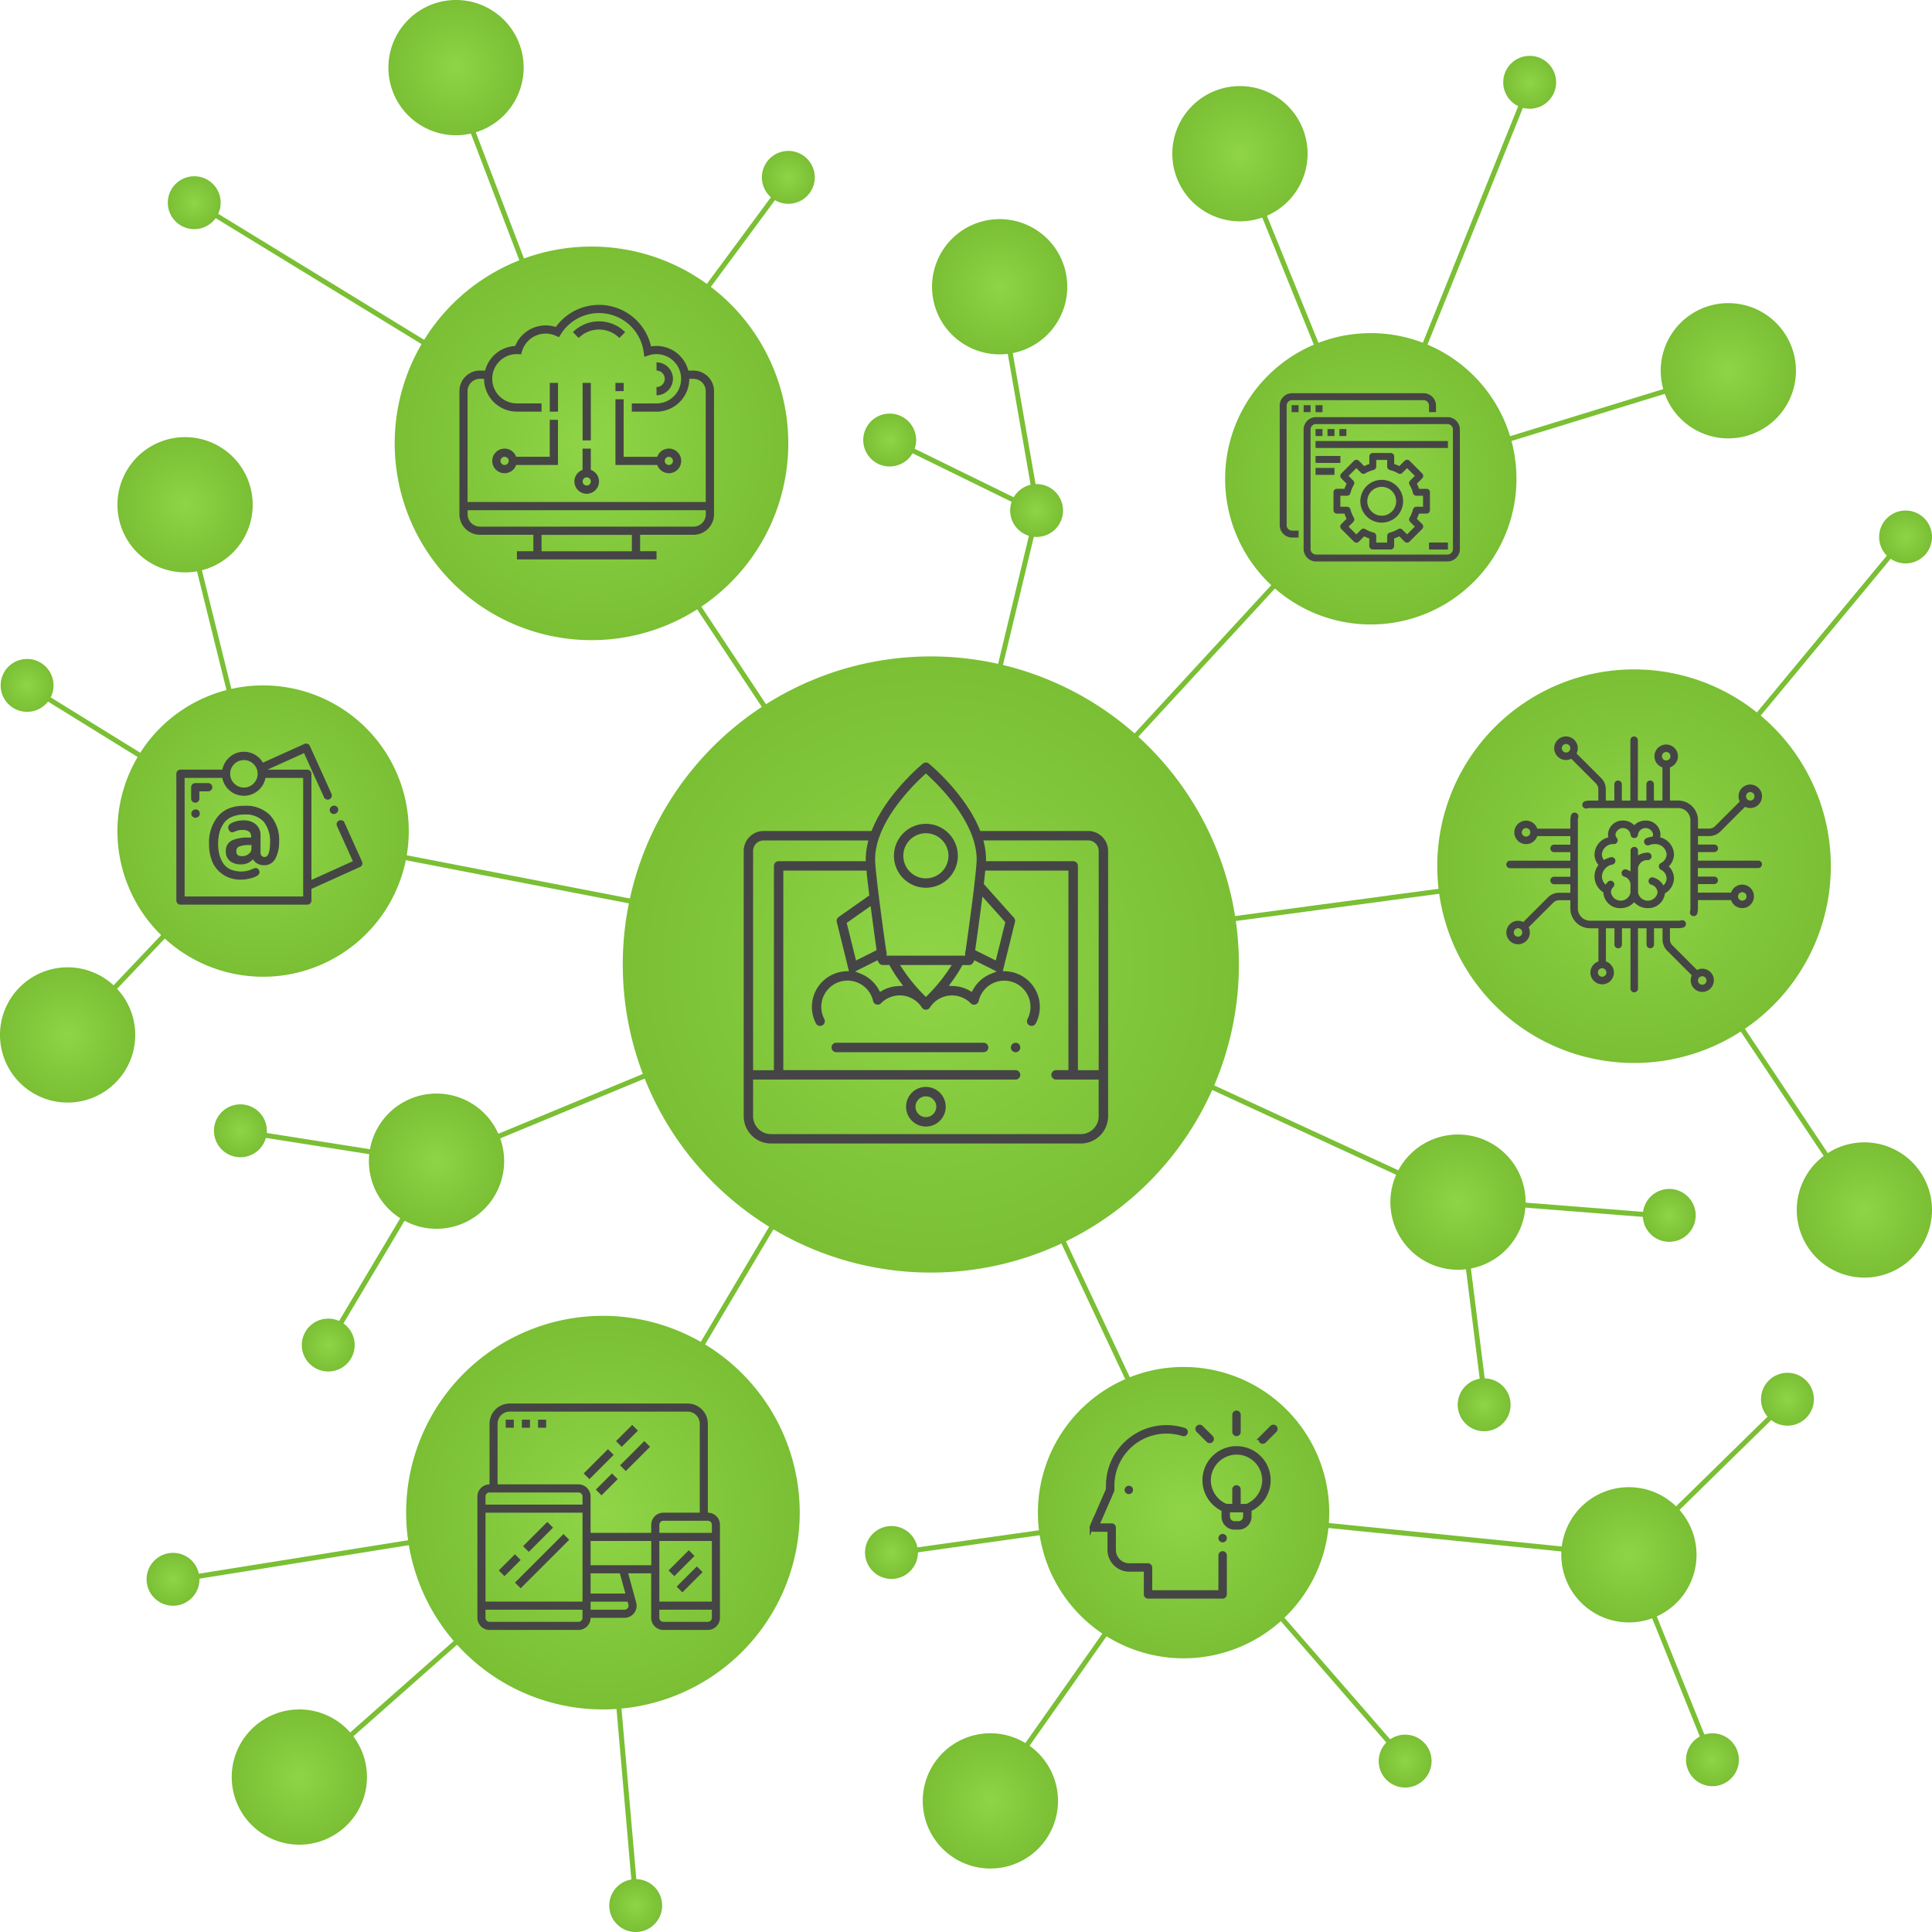 <svg xmlns="http://www.w3.org/2000/svg" xmlns:xlink="http://www.w3.org/1999/xlink" id="_01" data-name="1" viewBox="0 0 500 500">
    <defs>
        <style>
            .cls-1{fill:none;stroke:#7abf34;stroke-width:1.294px}.cls-2{fill:url(#radial-gradient)}.cls-3{fill:url(#radial-gradient-2)}.cls-4{fill:url(#radial-gradient-3)}.cls-5{fill:url(#radial-gradient-4)}.cls-6{fill:url(#radial-gradient-5)}.cls-7{fill:url(#radial-gradient-6)}.cls-8{fill:url(#radial-gradient-7)}.cls-9{fill:url(#radial-gradient-8)}.cls-10{fill:url(#radial-gradient-9)}.cls-11{fill:url(#radial-gradient-10)}.cls-12{fill:url(#radial-gradient-11)}.cls-13{fill:url(#radial-gradient-12)}.cls-14{fill:url(#radial-gradient-13)}.cls-15{fill:url(#radial-gradient-14)}.cls-16{fill:url(#radial-gradient-15)}.cls-17{fill:url(#radial-gradient-16)}.cls-18{fill:url(#radial-gradient-17)}.cls-19{fill:url(#radial-gradient-18)}.cls-20{fill:url(#radial-gradient-19)}.cls-21{fill:url(#radial-gradient-20)}.cls-22{fill:url(#radial-gradient-21)}.cls-23{fill:url(#radial-gradient-22)}.cls-24{fill:url(#radial-gradient-23)}.cls-25{fill:url(#radial-gradient-24)}.cls-26{fill:url(#radial-gradient-25)}.cls-27{fill:url(#radial-gradient-26)}.cls-28{fill:url(#radial-gradient-27)}.cls-29{fill:url(#radial-gradient-28)}.cls-30{fill:url(#radial-gradient-29)}.cls-31{fill:url(#radial-gradient-30)}.cls-32{fill:url(#radial-gradient-31)}.cls-33{fill:url(#radial-gradient-32)}.cls-34{fill:url(#radial-gradient-33)}.cls-35{fill:url(#radial-gradient-34)}.cls-36{fill:url(#radial-gradient-35)}.cls-37{fill:url(#radial-gradient-36)}.cls-38,.cls-39,.cls-40,.cls-41{fill:#454545}.cls-38,.cls-39,.cls-40{stroke:#454547;stroke-miterlimit:10}.cls-38{stroke-width:.25px}.cls-39{stroke-width:.5px}
        </style>
        <radialGradient id="radial-gradient" cx="156.034" cy="391.474" r="50.932" gradientUnits="userSpaceOnUse">
            <stop offset="0" stop-color="#8fd547"/>
            <stop offset="1" stop-color="#7abf34"/>
        </radialGradient>
        <radialGradient id="radial-gradient-2" cx="68.096" cy="215.082" r="37.699" xlink:href="#radial-gradient"/>
        <radialGradient id="radial-gradient-3" cx="306.315" cy="391.474" r="37.699" xlink:href="#radial-gradient"/>
        <radialGradient id="radial-gradient-4" cx="84.954" cy="348.105" r="6.842" xlink:href="#radial-gradient"/>
        <radialGradient id="radial-gradient-5" cx="7.005" cy="177.383" r="6.842" xlink:href="#radial-gradient"/>
        <radialGradient id="radial-gradient-6" cx="44.777" cy="408.724" r="6.841" xlink:href="#radial-gradient"/>
        <radialGradient id="radial-gradient-7" cx="62.217" cy="292.647" r="6.842" xlink:href="#radial-gradient"/>
        <radialGradient id="radial-gradient-8" cx="17.499" cy="267.836" r="17.499" xlink:href="#radial-gradient"/>
        <radialGradient id="radial-gradient-9" cx="112.971" cy="300.514" r="17.499" xlink:href="#radial-gradient"/>
        <radialGradient id="radial-gradient-10" cx="153.077" cy="114.744" r="50.932" xlink:href="#radial-gradient"/>
        <radialGradient id="radial-gradient-11" cx="77.473" cy="459.897" r="17.499" xlink:href="#radial-gradient"/>
        <radialGradient id="radial-gradient-12" cx="47.896" cy="130.631" r="17.499" xlink:href="#radial-gradient"/>
        <radialGradient id="radial-gradient-13" cx="50.27" cy="52.456" r="6.842" xlink:href="#radial-gradient"/>
        <radialGradient id="radial-gradient-14" cx="118.024" cy="17.499" r="17.499" xlink:href="#radial-gradient"/>
        <radialGradient id="radial-gradient-15" cx="204.022" cy="45.897" r="6.842" xlink:href="#radial-gradient"/>
        <radialGradient id="radial-gradient-16" cx="258.715" cy="74.212" r="17.499" xlink:href="#radial-gradient"/>
        <radialGradient id="radial-gradient-17" cx="230.251" cy="113.884" r="6.842" xlink:href="#radial-gradient"/>
        <radialGradient id="radial-gradient-18" cx="268.267" cy="132.124" r="6.842" xlink:href="#radial-gradient"/>
        <radialGradient id="radial-gradient-19" cx="320.898" cy="39.779" r="17.499" xlink:href="#radial-gradient"/>
        <radialGradient id="radial-gradient-20" cx="395.879" cy="21.296" r="6.842" xlink:href="#radial-gradient"/>
        <radialGradient id="radial-gradient-21" cx="447.29" cy="95.945" r="17.499" xlink:href="#radial-gradient"/>
        <radialGradient id="radial-gradient-22" cx="493.159" cy="138.966" r="6.842" xlink:href="#radial-gradient"/>
        <radialGradient id="radial-gradient-23" cx="354.764" cy="123.907" r="37.699" xlink:href="#radial-gradient"/>
        <radialGradient id="radial-gradient-24" cx="240.901" cy="249.609" r="79.728" xlink:href="#radial-gradient"/>
        <radialGradient id="radial-gradient-25" cx="422.883" cy="224.171" r="50.932" xlink:href="#radial-gradient"/>
        <radialGradient id="radial-gradient-26" cx="377.334" cy="311.111" r="17.499" xlink:href="#radial-gradient"/>
        <radialGradient id="radial-gradient-27" cx="256.31" cy="466.072" r="17.499" xlink:href="#radial-gradient"/>
        <radialGradient id="radial-gradient-28" cx="230.704" cy="401.783" r="6.842" xlink:href="#radial-gradient"/>
        <radialGradient id="radial-gradient-29" cx="164.516" cy="493.159" r="6.841" xlink:href="#radial-gradient"/>
        <radialGradient id="radial-gradient-30" cx="363.648" cy="455.77" r="6.841" xlink:href="#radial-gradient"/>
        <radialGradient id="radial-gradient-31" cx="443.178" cy="455.422" r="6.842" xlink:href="#radial-gradient"/>
        <radialGradient id="radial-gradient-32" cx="462.587" cy="362.118" r="6.842" xlink:href="#radial-gradient"/>
        <radialGradient id="radial-gradient-33" cx="421.558" cy="402.379" r="17.499" xlink:href="#radial-gradient"/>
        <radialGradient id="radial-gradient-34" cx="384.094" cy="363.56" r="6.842" xlink:href="#radial-gradient"/>
        <radialGradient id="radial-gradient-35" cx="431.999" cy="314.542" r="6.842" xlink:href="#radial-gradient"/>
        <radialGradient id="radial-gradient-36" cx="482.501" cy="313.144" r="17.499" xlink:href="#radial-gradient"/>
    </defs>
    <g id="line_1_">
        <path id="Line_162" d="M88.3 133.26L0 0" class="cls-1" data-name="Line 162" transform="translate(152.84 114.9)"/>
        <path id="Line_163" d="M51.4 0L0 69.49" class="cls-1" data-name="Line 163" transform="translate(152.85 45.73)"/>
        <path id="Line_164" d="M0 0l32.91 86.18" class="cls-1" data-name="Line 164" transform="translate(120.43 28.97)"/>
        <path id="Line_165" d="M0 0l103.1 63.08" class="cls-1" data-name="Line 165" transform="translate(50.12 52.21)"/>
        <path id="Line_166" d="M172.91 33.48L0 0" class="cls-1" data-name="Line 166" transform="translate(68.04 214.8)"/>
        <path id="Line_167" d="M0 0l57.35 35.46" class="cls-1" data-name="Line 167" transform="translate(10.89 179.86)"/>
        <path id="Line_168" d="M0 53.22L50.45 0" class="cls-1" data-name="Line 168" transform="translate(17.85 214.89)"/>
        <path id="Line_169" d="M0 0l20.75 83.51" class="cls-1" data-name="Line 169" transform="translate(47.62 131.64)"/>
        <path id="Line_170" d="M85.35 0L0 143.76" class="cls-1" data-name="Line 170" transform="translate(155.79 247.86)"/>
        <path id="Line_171" d="M0 68.85L77.92 0" class="cls-1" data-name="Line 171" transform="translate(78.3 391.26)"/>
        <path id="Line_172" d="M8.6 98.79L0 0" class="cls-1" data-name="Line 172" transform="translate(155.79 391.62)"/>
        <path id="Line_173" d="M0 17.81L111.34 0" class="cls-1" data-name="Line 173" transform="translate(44.74 391.19)"/>
        <path id="Line_174" d="M128.15 0L0 53.04" class="cls-1" data-name="Line 174" transform="translate(112.86 247.74)"/>
        <path id="Line_175" d="M0 0l50.83 8.01" class="cls-1" data-name="Line 175" transform="translate(62.18 292.79)"/>
        <path id="Line_176" d="M0 47.88L28.5 0" class="cls-1" data-name="Line 176" transform="translate(84.71 300.37)"/>
        <path id="Line_177" d="M0 0l137.44 63.37" class="cls-1" data-name="Line 177" transform="translate(240.78 247.74)"/>
        <path id="Line_178" d="M6.56 52.21L0 0" class="cls-1" data-name="Line 178" transform="translate(377.82 310.82)"/>
        <path id="Line_179" d="M53.92 4.25L0 0" class="cls-1" data-name="Line 179" transform="translate(378.09 310.57)"/>
        <path id="Line_180" d="M0 0l67.58 143.71" class="cls-1" data-name="Line 180" transform="translate(240.64 247.88)"/>
        <path id="Line_181" d="M0 74.12L52.12 0" class="cls-1" data-name="Line 181" transform="translate(256.08 391.31)"/>
        <path id="Line_182" d="M57.01 65.57L0 0" class="cls-1" data-name="Line 182" transform="translate(307.75 391.29)"/>
        <path id="Line_183" d="M0 10.87L77.33 0" class="cls-1" data-name="Line 183" transform="translate(230.67 391.19)"/>
        <path id="Line_184" d="M113.96 11.47L0 0" class="cls-1" data-name="Line 184" transform="translate(307.94 391.19)"/>
        <path id="Line_185" d="M0 0l21.83 54.15" class="cls-1" data-name="Line 185" transform="translate(421.61 402.28)"/>
        <path id="Line_186" d="M0 40.66L41.49 0" class="cls-1" data-name="Line 186" transform="translate(421.68 361.92)"/>
        <path id="Line_187" d="M0 24.39L182.06 0" class="cls-1" data-name="Line 187" transform="translate(240.86 223.89)"/>
        <path id="Line_188" d="M60.09 90.13L0 0" class="cls-1" data-name="Line 188" transform="translate(422.65 224.02)"/>
        <path id="Line_189" d="M69.84 0L0 84.26" class="cls-1" data-name="Line 189" transform="translate(422.65 139.76)"/>
        <path id="Line_190" d="M0 123.98L114.28 0" class="cls-1" data-name="Line 190" transform="translate(240.69 124.21)"/>
        <path id="Line_191" d="M0 0l34.4 84.82" class="cls-1" data-name="Line 191" transform="translate(320.63 39.68)"/>
        <path id="Line_192" d="M94.3 0L0 29" class="cls-1" data-name="Line 192" transform="translate(354.68 95.67)"/>
        <path id="Line_193" d="M41.64 0L0 103.31" class="cls-1" data-name="Line 193" transform="translate(354.5 21.19)"/>
        <path id="Line_194" d="M0 116L27.91 0" class="cls-1" data-name="Line 194" transform="translate(240.63 132.06)"/>
        <path id="Line_195" d="M0 0l10.11 58" class="cls-1" data-name="Line 195" transform="translate(258.44 74.17)"/>
        <path id="Line_196" d="M0 0l38.26 18.75" class="cls-1" data-name="Line 196" transform="translate(230.13 113.63)"/>
    </g>
    <g id="round_1_">
        <path id="Path_6328" d="M206.97 391.47a50.93 50.93 0 1 1-50.93-50.93 50.927 50.927 0 0 1 50.93 50.93" class="cls-2" data-name="Path 6328"/>
        <path id="Path_6329" d="M105.79 215.08a37.7 37.7 0 1 1-37.7-37.7 37.7 37.7 0 0 1 37.7 37.7" class="cls-3" data-name="Path 6329"/>
        <path id="Path_6330" d="M344.01 391.47a37.7 37.7 0 1 1-37.7-37.7 37.7 37.7 0 0 1 37.7 37.7" class="cls-4" data-name="Path 6330"/>
        <path id="Path_6331" d="M91.79 348.1a6.84 6.84 0 1 1-6.84-6.84 6.837 6.837 0 0 1 6.84 6.84" class="cls-5" data-name="Path 6331"/>
        <path id="Path_6332" d="M13.85 177.38a6.84 6.84 0 1 1-6.84-6.84 6.837 6.837 0 0 1 6.84 6.84" class="cls-6" data-name="Path 6332"/>
        <path id="Path_6333" d="M51.62 408.72a6.84 6.84 0 1 1-6.84-6.84 6.837 6.837 0 0 1 6.84 6.84" class="cls-7" data-name="Path 6333"/>
        <path id="Path_6334" d="M69.06 292.65a6.84 6.84 0 1 1-6.84-6.84 6.837 6.837 0 0 1 6.84 6.84" class="cls-8" data-name="Path 6334"/>
        <path id="Path_6335" d="M35 267.84a17.5 17.5 0 1 1-17.5-17.5 17.5 17.5 0 0 1 17.5 17.5" class="cls-9" data-name="Path 6335"/>
        <path id="Path_6336" d="M130.47 300.51a17.5 17.5 0 1 1-17.5-17.5 17.5 17.5 0 0 1 17.5 17.5" class="cls-10" data-name="Path 6336"/>
        <path id="Path_6337" d="M204.01 114.74a50.93 50.93 0 1 1-50.93-50.93 50.927 50.927 0 0 1 50.93 50.93" class="cls-11" data-name="Path 6337"/>
        <path id="Path_6338" d="M94.97 459.9a17.5 17.5 0 1 1-17.5-17.5 17.5 17.5 0 0 1 17.5 17.5" class="cls-12" data-name="Path 6338"/>
        <path id="Path_6339" d="M65.4 130.63a17.5 17.5 0 1 1-17.5-17.5 17.5 17.5 0 0 1 17.5 17.5" class="cls-13" data-name="Path 6339"/>
        <path id="Path_6340" d="M57.11 52.46a6.84 6.84 0 1 1-6.84-6.84 6.837 6.837 0 0 1 6.84 6.84" class="cls-14" data-name="Path 6340"/>
        <path id="Path_6341" d="M135.52 17.5A17.5 17.5 0 1 1 118.02 0a17.5 17.5 0 0 1 17.5 17.5" class="cls-15" data-name="Path 6341"/>
        <path id="Path_6342" d="M210.86 45.9a6.84 6.84 0 1 1-6.84-6.84 6.837 6.837 0 0 1 6.84 6.84" class="cls-16" data-name="Path 6342"/>
        <path id="Path_6343" d="M276.21 74.21a17.5 17.5 0 1 1-17.5-17.5 17.5 17.5 0 0 1 17.5 17.5" class="cls-17" data-name="Path 6343"/>
        <path id="Path_6344" d="M237.09 113.88a6.84 6.84 0 1 1-6.84-6.84 6.837 6.837 0 0 1 6.84 6.84" class="cls-18" data-name="Path 6344"/>
        <path id="Path_6345" d="M275.11 132.12a6.84 6.84 0 1 1-6.84-6.84 6.837 6.837 0 0 1 6.84 6.84" class="cls-19" data-name="Path 6345"/>
        <path id="Path_6346" d="M338.4 39.78a17.5 17.5 0 1 1-17.5-17.5 17.5 17.5 0 0 1 17.5 17.5" class="cls-20" data-name="Path 6346"/>
        <path id="Path_6347" d="M402.72 21.3a6.84 6.84 0 1 1-6.84-6.84 6.837 6.837 0 0 1 6.84 6.84" class="cls-21" data-name="Path 6347"/>
        <path id="Path_6348" d="M464.79 95.95a17.5 17.5 0 1 1-17.5-17.5 17.5 17.5 0 0 1 17.5 17.5" class="cls-22" data-name="Path 6348"/>
        <path id="Path_6349" d="M500 138.97a6.84 6.84 0 1 1-6.84-6.84 6.837 6.837 0 0 1 6.84 6.84" class="cls-23" data-name="Path 6349"/>
        <path id="Path_6350" d="M392.46 123.91a37.7 37.7 0 1 1-37.7-37.7 37.7 37.7 0 0 1 37.7 37.7" class="cls-24" data-name="Path 6350"/>
        <path id="Path_6351" d="M320.63 249.61a79.73 79.73 0 1 1-79.73-79.73 79.735 79.735 0 0 1 79.73 79.73" class="cls-25" data-name="Path 6351"/>
        <path id="Path_6352" d="M473.82 224.17a50.93 50.93 0 1 1-50.93-50.93 50.927 50.927 0 0 1 50.93 50.93" class="cls-26" data-name="Path 6352"/>
        <path id="Path_6353" d="M394.83 311.11a17.5 17.5 0 1 1-17.5-17.5 17.5 17.5 0 0 1 17.5 17.5" class="cls-27" data-name="Path 6353"/>
        <path id="Path_6354" d="M273.81 466.07a17.5 17.5 0 1 1-17.5-17.5 17.5 17.5 0 0 1 17.5 17.5" class="cls-28" data-name="Path 6354"/>
        <path id="Path_6355" d="M237.55 401.78a6.84 6.84 0 1 1-6.84-6.84 6.837 6.837 0 0 1 6.84 6.84" class="cls-29" data-name="Path 6355"/>
        <path id="Path_6356" d="M171.36 493.16a6.84 6.84 0 1 1-6.84-6.84 6.837 6.837 0 0 1 6.84 6.84" class="cls-30" data-name="Path 6356"/>
        <path id="Path_6357" d="M370.49 455.77a6.84 6.84 0 1 1-6.84-6.84 6.837 6.837 0 0 1 6.84 6.84" class="cls-31" data-name="Path 6357"/>
        <path id="Path_6358" d="M450.02 455.42a6.84 6.84 0 1 1-6.84-6.84 6.837 6.837 0 0 1 6.84 6.84" class="cls-32" data-name="Path 6358"/>
        <path id="Path_6359" d="M469.43 362.12a6.84 6.84 0 1 1-6.84-6.84 6.837 6.837 0 0 1 6.84 6.84" class="cls-33" data-name="Path 6359"/>
        <path id="Path_6360" d="M439.06 402.38a17.5 17.5 0 1 1-17.5-17.5 17.5 17.5 0 0 1 17.5 17.5" class="cls-34" data-name="Path 6360"/>
        <path id="Path_6361" d="M390.94 363.56a6.84 6.84 0 1 1-6.84-6.84 6.837 6.837 0 0 1 6.84 6.84" class="cls-35" data-name="Path 6361"/>
        <path id="Path_6362" d="M438.84 314.54a6.84 6.84 0 1 1-6.84-6.84 6.837 6.837 0 0 1 6.84 6.84" class="cls-36" data-name="Path 6362"/>
        <path id="Path_6363" d="M500 313.14a17.5 17.5 0 1 1-17.5-17.5 17.5 17.5 0 0 1 17.5 17.5" class="cls-37" data-name="Path 6363"/>
    </g>
    <g id="icon_1_">
        <g id="Group_3298" data-name="Group 3298">
            <path id="Path_6364" d="M93.58 223.03l-4.54-10.06a.938.938 0 1 0-1.71.77l4.16 9.2-11.02 4.98v-27.67a.939.939 0 0 0-.94-.94H68.64l10.11-4.57 5.21 11.53a.938.938 0 0 0 .86.55 1.087 1.087 0 0 0 .39-.08.942.942 0 0 0 .47-1.24l-5.6-12.39a.942.942 0 0 0-1.24-.47l-10.85 4.9a5.553 5.553 0 0 0-10.33 1.76H46.71a.939.939 0 0 0-.94.94v32.82a.939.939 0 0 0 .94.94h32.82a.939.939 0 0 0 .94-.94v-3.09l12.65-5.72a.9.9 0 0 0 .46-1.22zm-30.46-26.45a3.68 3.68 0 1 1-3.68 3.68 3.683 3.683 0 0 1 3.68-3.68zm15.47 35.56H47.65V201.2h9.99a5.56 5.56 0 0 0 10.96 0h9.99zm0 0" class="cls-38" data-name="Path 6364"/>
            <path id="Path_6365" d="M56.49 211.37a10.621 10.621 0 0 0-2.27 7.03 11.806 11.806 0 0 0 .65 4.04 7.451 7.451 0 0 0 1.79 2.88 7.882 7.882 0 0 0 2.54 1.65 8.067 8.067 0 0 0 2.99.56 10.385 10.385 0 0 0 3.17-.49c1.13-.36 1.68-.79 1.68-1.33a1.056 1.056 0 0 0-.23-.61.773.773 0 0 0-.63-.34 6.505 6.505 0 0 0-1.3.47 7.269 7.269 0 0 1-5.36-.15 4.464 4.464 0 0 1-1.88-1.62 7.818 7.818 0 0 1-1-2.31 12.252 12.252 0 0 1 .04-5.73 7.828 7.828 0 0 1 1.13-2.43 5.028 5.028 0 0 1 2.14-1.7 8.2 8.2 0 0 1 3.32-.62 6.446 6.446 0 0 1 5.06 1.89 8.139 8.139 0 0 1 1.68 5.51c0 2.55-.53 3.85-1.56 3.85a1.118 1.118 0 0 1-.76-.28 1.272 1.272 0 0 1-.39-.81v-4.56a3.534 3.534 0 0 0-1.19-2.85 4.65 4.65 0 0 0-3.1-.99 7.113 7.113 0 0 0-2.54.46c-.85.33-1.29.77-1.29 1.29a1.2 1.2 0 0 0 .25.69.812.812 0 0 0 .68.41 3.624 3.624 0 0 0 .92-.32 4.766 4.766 0 0 1 1.72-.29c1.62 0 2.38.62 2.38 1.96v.26h-.87a9.532 9.532 0 0 0-4.16.72 2.761 2.761 0 0 0-1.52 2.69 2.923 2.923 0 0 0 1.08 2.49 4.32 4.32 0 0 0 2.65.79 4.12 4.12 0 0 0 1.94-.42 5.794 5.794 0 0 0 1.29-.98 2.451 2.451 0 0 0 .87 1.04 3.186 3.186 0 0 0 1.89.58 3.1 3.1 0 0 0 2.91-1.75 8.921 8.921 0 0 0 .9-4.23 9.376 9.376 0 0 0-2.3-6.75 8.626 8.626 0 0 0-6.52-2.41c-2.99-.03-5.28.89-6.8 2.71zm8.71 7.21v1.11a1.835 1.835 0 0 1-.72 1.36 2.664 2.664 0 0 1-1.85.65c-1.08 0-1.59-.45-1.59-1.41a1.309 1.309 0 0 1 .79-1.32 6.8 6.8 0 0 1 2.63-.39h.74zm0 0" class="cls-38" data-name="Path 6365"/>
            <path id="Path_6366" d="M85.53 209.97a.931.931 0 0 0 .86.57.825.825 0 0 0 .37-.08l.06-.03a.939.939 0 1 0-.73-1.73l-.06.03a.952.952 0 0 0-.5 1.24zm0 0" class="cls-38" data-name="Path 6366"/>
            <path id="Path_6367" d="M50.27 209.68l-.06.03a.936.936 0 0 0 .36 1.8.971.971 0 0 0 .37-.07l.06-.03a.939.939 0 1 0-.73-1.73zm0 0" class="cls-38" data-name="Path 6367"/>
            <path id="Path_6368" d="M54.83 203.73a.939.939 0 0 0-.94-.94h-3.36a.939.939 0 0 0-.94.94v2.94a.94.94 0 1 0 1.88 0v-2h2.42a.952.952 0 0 0 .94-.94zm0 0" class="cls-38" data-name="Path 6368"/>
        </g>
        <g id="Group_3299" data-name="Group 3299">
            <path id="Path_6369" d="M281.62 215.31h-28.09l-.25-.61c-3.78-9.19-12.66-16.58-13.04-16.89a.978.978 0 0 0-1.23 0c-.38.31-9.26 7.68-13.04 16.89l-.25.61h-28.09a4.912 4.912 0 0 0-4.91 4.91v68.65a6.828 6.828 0 0 0 6.82 6.82h80.17a6.828 6.828 0 0 0 6.82-6.82v-68.65a4.919 4.919 0 0 0-4.91-4.91zm-3.88 7.82h-22.79l-.02-.97a17.921 17.921 0 0 0-.46-3.71l-.27-1.21h27.41a2.987 2.987 0 0 1 2.98 2.98v56.99h-5.88V224.1a.965.965 0 0 0-.97-.97zm1.97 70.63h-80.17a4.9 4.9 0 0 1-4.89-4.89v-9.73h68.18a.97.97 0 1 0 0-1.94h-60.36v-52.15h22l.09.89c.14 1.44.35 3.24.61 5.33l.07.59-8.06 5.67a.947.947 0 0 0-.38 1.02l3.22 13-1.19.07a8.979 8.979 0 0 0-7.44 13.12.921.921 0 0 0 .57.47.962.962 0 0 0 .74-.07.921.921 0 0 0 .47-.57.954.954 0 0 0-.07-.74 6.955 6.955 0 0 1-.8-3.26 7.038 7.038 0 0 1 13.9-1.57.974.974 0 0 0 .68.72.958.958 0 0 0 .95-.25 7.039 7.039 0 0 1 10.97 1.16.945.945 0 0 0 .82.43.943.943 0 0 0 .81-.42 7.049 7.049 0 0 1 10.98-1.16.958.958 0 0 0 .95.25.974.974 0 0 0 .68-.72 7.039 7.039 0 0 1 13.9 1.57 6.955 6.955 0 0 1-.8 3.26 1 1 0 0 0-.07.74.954.954 0 0 0 .47.57.979.979 0 0 0 1.3-.41 8.979 8.979 0 0 0-7.44-13.12l-1.19-.07 3.22-13a.948.948 0 0 0-.22-.88l-7.86-8.8.05-.44c.1-.89.19-1.73.27-2.49l.09-.89h22v52.15h-3.45a.97.97 0 0 0 0 1.94h11.27v9.73a4.874 4.874 0 0 1-4.87 4.89zm-54.94-75.31a17.922 17.922 0 0 0-.46 3.71l-.01.97h-22.79a.971.971 0 0 0-.97.97v53.12h-5.89v-56.99a2.987 2.987 0 0 1 2.98-2.98h27.41zm35.68 20.14l-2.57 10.35-5.78-2.89.1-.7c.42-2.96 1.03-7.4 1.59-11.75l.27-2.15zm-27.98 10.91h14.3l-1 1.53a43.731 43.731 0 0 1-5.45 6.63l-.7.7-.7-.7a43.827 43.827 0 0 1-5.45-6.63zm24.06 2.76a8.961 8.961 0 0 0-4.45 3.92l-.48.86-.86-.48a8.888 8.888 0 0 0-3.85-1.11l-1.83-.1 1.09-1.47a34.832 34.832 0 0 0 2.5-3.86l.28-.51h1.85a.967.967 0 0 0 .84-.49l.46-.82 6.48 3.25zm-22.34 3.09l-1.83.1a8.888 8.888 0 0 0-3.85 1.11l-.86.48-.48-.86a8.98 8.98 0 0 0-4.44-3.92l-2.03-.82 6.48-3.25.46.82a.967.967 0 0 0 .84.49h1.85l.28.51a34.832 34.832 0 0 0 2.5 3.86zm15.97-9.36l-.06.23a1.048 1.048 0 0 0-.07.36v.99H229.2v-.99a.934.934 0 0 0-.06-.34l-.06-.23c-.48-3.35-2.85-20.25-2.85-23.6 0-9.23 8.89-18.43 12.72-21.96l.67-.62.67.62c3.82 3.52 12.71 12.72 12.71 21.96.01 3.26-2.17 18.88-2.84 23.58zm-28.79 2.95l-2.53-10.2 6.67-4.7.21 1.62c.48 3.67.98 7.29 1.32 9.68l.1.7z" class="cls-39" data-name="Path 6369"/>
            <path id="Path_6370" d="M231.6 221.48a8.02 8.02 0 1 0 8.02-8.02 8.032 8.032 0 0 0-8.02 8.02zm8.02 6.09a6.09 6.09 0 1 1 6.09-6.09 6.094 6.094 0 0 1-6.09 6.09z" class="cls-39" data-name="Path 6370"/>
            <path id="Path_6371" d="M254.56 270.11h-38.14a.97.97 0 1 0 0 1.94h38.14a.97.97 0 0 0 0-1.94z" class="cls-39" data-name="Path 6371"/>
            <path id="Path_6372" d="M239.62 281.54a4.88 4.88 0 1 0 4.88 4.88 4.887 4.887 0 0 0-4.88-4.88zm0 7.82a2.94 2.94 0 1 1 2.94-2.94 2.945 2.945 0 0 1-2.94 2.94z" class="cls-39" data-name="Path 6372"/>
            <path id="Path_6373" d="M263.73 270.71a1.041 1.041 0 0 0-.1-.18 1.269 1.269 0 0 0-.11-.13 1.01 1.01 0 0 0-.16-.13.6.6 0 0 0-.16-.08.775.775 0 0 0-.18-.05.922.922 0 0 0-.37 0 .6.6 0 0 0-.19.06 1.8 1.8 0 0 0-.18.1 1.141 1.141 0 0 0-.14.12.984.984 0 0 0-.12.15.872.872 0 0 0-.09.17 1.208 1.208 0 0 0-.05.18.99.99 0 0 0-.02.18.648.648 0 0 0 .02.19.825.825 0 0 0 .06.19c.02.05.06.11.09.17a1.269 1.269 0 0 0 .11.13 1.01 1.01 0 0 0 .16.13.8.8 0 0 0 .16.08 1.265 1.265 0 0 0 .18.06 1.107 1.107 0 0 0 .19.02 1.228 1.228 0 0 0 .19-.02 1.211 1.211 0 0 0 .18-.05 1.041 1.041 0 0 0 .18-.1.423.423 0 0 0 .13-.11.789.789 0 0 0 .12-.15.913.913 0 0 0 .09-.17l.06-.18a.913.913 0 0 0 0-.38.974.974 0 0 0-.05-.2z" class="cls-39" data-name="Path 6373"/>
        </g>
        <g id="Group_3300" data-name="Group 3300">
            <path id="Path_6374" d="M317.01 398.07a.591.591 0 0 0-.59-.59.59.59 0 0 0 0 1.18.585.585 0 0 0 .59-.59z" class="cls-40" data-name="Path 6374"/>
            <path id="Path_6375" d="M316.41 413.23a.591.591 0 0 0 .59-.59l.01-10.11a.59.59 0 0 0-1.18 0l-.01 9.52H297.7v-6.38a.591.591 0 0 0-.59-.59h-4.86a3.969 3.969 0 0 1-3.96-3.96v-5.78a.591.591 0 0 0-.59-.59h-3.73l3.89-8.92a.6.6 0 0 0 .05-.24v-1.11a13.993 13.993 0 0 1 18.24-13.31.546.546 0 0 0 .45-.04.567.567 0 0 0 .29-.35.588.588 0 0 0-.04-.45.562.562 0 0 0-.35-.29 15.163 15.163 0 0 0-19.78 14.43l-.03 1.06-4.17 9.57a.6.6 0 0 0 .55.83h4.04v5.18a5.151 5.151 0 0 0 5.14 5.14h4.27v6.38a.591.591 0 0 0 .59.59h19.3z" class="cls-40" data-name="Path 6375"/>
            <path id="Path_6376" d="M319.49 395.37h1.05a2.859 2.859 0 0 0 2.86-2.86v-1.81l.2-.1a8.342 8.342 0 0 0 3.25-2.76 8.321 8.321 0 0 0-6.83-13.08h-.13a8.32 8.32 0 0 0-3.46 15.83l.2.1v1.81a2.862 2.862 0 0 0 2.86 2.87zm2.72-2.86a1.673 1.673 0 0 1-1.67 1.67h-1.05a1.673 1.673 0 0 1-1.67-1.67v-1.61h4.4v1.61zm-9.34-9.58a7.2 7.2 0 0 1 7.03-6.98 7.137 7.137 0 0 1 7.25 7.14 7.207 7.207 0 0 1-4.4 6.59l-.07.03h-2.13l.04-.39v-3.86a.59.59 0 1 0-1.18 0v3.86l.04.39-2.2-.03a7.2 7.2 0 0 1-4.38-6.75z" class="cls-40" data-name="Path 6376"/>
            <path id="Path_6377" d="M320.6 370.58v-4.44a.59.59 0 1 0-1.18 0v4.44a.591.591 0 0 0 .59.59.585.585 0 0 0 .59-.59z" class="cls-40" data-name="Path 6377"/>
            <path id="Path_6378" d="M312.65 372.82a.617.617 0 0 0 .84 0 .6.6 0 0 0 0-.84l-2.61-2.6a.6.6 0 0 0-.84 0 .6.6 0 0 0 0 .84z" class="cls-40" data-name="Path 6378"/>
            <path id="Path_6379" d="M330.15 369.8a.589.589 0 0 0-.17-.42.581.581 0 0 0-.42-.17.625.625 0 0 0-.42.17l-2.77 2.77a.6.6 0 0 0 0 .84.617.617 0 0 0 .84 0l2.77-2.77a.589.589 0 0 0 .17-.42z" class="cls-40" data-name="Path 6379"/>
            <path id="Path_6380" d="M292.73 385.59a.59.59 0 1 0-1.01.42.617.617 0 0 0 .84 0 .607.607 0 0 0 .17-.42z" class="cls-40" data-name="Path 6380"/>
        </g>
        <g id="Group_3301" data-name="Group 3301">
            <path id="Path_6381" d="M160.29 87.46l1.5-1.5a9.578 9.578 0 0 0-13.53 0l1.5 1.5a7.46 7.46 0 0 1 10.53 0zm0 0" class="cls-41" data-name="Path 6381"/>
            <path id="Path_6382" d="M174.16 98.03a4.259 4.259 0 0 0-4.25-4.25v2.13a2.13 2.13 0 1 1 0 4.26v2.13a4.283 4.283 0 0 0 4.25-4.27zm0 0" class="cls-41" data-name="Path 6382"/>
            <path id="Path_6383" d="M179.47 95.91h-1.34a8.516 8.516 0 0 0-8.22-6.38 8.418 8.418 0 0 0-1.42.12 13.8 13.8 0 0 0-24.65-5.02 8.368 8.368 0 0 0-2.63-.42 8.537 8.537 0 0 0-7.88 5.33 8.5 8.5 0 0 0-7.78 6.36h-1.34a5.313 5.313 0 0 0-5.31 5.31v31.88a5.313 5.313 0 0 0 5.31 5.31h13.82v4.25h-4.25v2.13h36.13v-2.13h-4.25v-4.25h13.82a5.313 5.313 0 0 0 5.31-5.31v-31.88a5.32 5.32 0 0 0-5.32-5.3zm-55.26 2.12h1.06a8.506 8.506 0 0 0 8.5 8.5h6.38v-2.13h-6.38a6.38 6.38 0 0 1 0-12.76l1.09.05.24-.79a6.418 6.418 0 0 1 6.11-4.57 6.334 6.334 0 0 1 2.6.56l.84.38.49-.78a11.666 11.666 0 0 1 21.44 4.59l.17 1.25 1.2-.38a6.381 6.381 0 1 1 1.94 12.46h-6.38v2.13h6.38a8.506 8.506 0 0 0 8.5-8.5h1.06a3.192 3.192 0 0 1 3.19 3.19v28.69H121v-28.69a3.224 3.224 0 0 1 3.21-3.2zm39.32 44.64h-23.38v-4.25h23.38zm15.94-6.38h-55.26a3.192 3.192 0 0 1-3.19-3.19v-1.06h61.64v1.06a3.192 3.192 0 0 1-3.19 3.19zm0 0" class="cls-41" data-name="Path 6383"/>
            <path id="Path_6384" d="M152.9 121.61v-5.51h-2.13v5.51a3.182 3.182 0 1 0 4.25 2.99 3.157 3.157 0 0 0-2.12-2.99zm-1.06 4.05a1.06 1.06 0 1 1 1.06-1.06 1.061 1.061 0 0 1-1.06 1.06zm0 0" class="cls-41" data-name="Path 6384"/>
            <path id="Rectangle_711" d="M0 0h2.13v14.88H0z" class="cls-41" data-name="Rectangle 711" transform="translate(150.78 99.09)"/>
            <path id="Path_6385" d="M161.41 103.34h-2.13v17h10.82a3.19 3.19 0 1 0 0-2.12h-8.7v-14.88zm11.69 14.88a1.06 1.06 0 1 1-1.06 1.06 1.061 1.061 0 0 1 1.06-1.06zm0 0" class="cls-41" data-name="Path 6385"/>
            <path id="Rectangle_712" d="M0 0h2.13v2.13H0z" class="cls-41" data-name="Rectangle 712" transform="translate(159.28 99.09)"/>
            <path id="Path_6386" d="M130.59 122.47a3.18 3.18 0 0 0 2.99-2.13h10.82v-11.69h-2.13v9.56h-8.7a3.184 3.184 0 1 0-2.98 4.26zm0-4.25a1.06 1.06 0 1 1-1.06 1.06 1.061 1.061 0 0 1 1.06-1.06zm0 0" class="cls-41" data-name="Path 6386"/>
            <path id="Rectangle_713" d="M0 0h2.13v7.44H0z" class="cls-41" data-name="Rectangle 713" transform="translate(142.28 99.09)"/>
        </g>
        <g id="Group_3302" data-name="Group 3302">
            <path id="Path_6387" d="M183.19 391.48v-23.02a5.241 5.241 0 0 0-5.23-5.23h-46.04a5.241 5.241 0 0 0-5.23 5.23v15.7a3.145 3.145 0 0 0-3.14 3.14v31.39a3.145 3.145 0 0 0 3.14 3.14h23.02a3.145 3.145 0 0 0 3.14-3.14h8.77a3.129 3.129 0 0 0 3.02-3.96l-2.06-7.55h5.95v11.51a3.145 3.145 0 0 0 3.14 3.14h11.51a3.145 3.145 0 0 0 3.14-3.14v-24.07a3.13 3.13 0 0 0-3.13-3.14zm1.05 3.14v2.09h-13.6v-2.09a1.05 1.05 0 0 1 1.05-1.05h11.51a1.048 1.048 0 0 1 1.04 1.05zm-13.6 4.18h13.6v15.7h-13.6zm-41.86-30.34a3.145 3.145 0 0 1 3.14-3.14h46.04a3.145 3.145 0 0 1 3.14 3.14v23.02h-9.42a3.145 3.145 0 0 0-3.14 3.14v2.09h-15.7v-9.42a3.145 3.145 0 0 0-3.14-3.14h-20.93v-15.69zm21.98 46.04h-25.11v-23.02h25.11zm-24.07-28.25h23.02a1.05 1.05 0 0 1 1.05 1.05v2.09h-25.11v-2.09a1.035 1.035 0 0 1 1.04-1.05zm23.02 33.48h-23.02a1.05 1.05 0 0 1-1.05-1.05v-2.09h25.11v2.09a1.035 1.035 0 0 1-1.04 1.05zm12.74-3.55a1.037 1.037 0 0 1-.83.41h-8.77v-2.09h9.57l.21.77a1.024 1.024 0 0 1-.18.91zm-.6-3.77h-9v-5.23h7.57zm-9-7.33v-6.28h15.7v6.28zm30.34 14.65h-11.51a1.05 1.05 0 0 1-1.05-1.05v-2.09h13.6v2.09a1.035 1.035 0 0 1-1.04 1.05z" class="cls-41" data-name="Path 6387"/>
            <path id="Rectangle_714" d="M0 0h5.92v2.09H0z" class="cls-41" data-name="Rectangle 714" transform="rotate(-45 555.146 47.4)"/>
            <path id="Rectangle_715" d="M0 0h17.76v2.09H0z" class="cls-41" data-name="Rectangle 715" transform="rotate(-45 561.037 43.917)"/>
            <path id="Rectangle_716" d="M0 0h8.88v2.09H0z" class="cls-41" data-name="Rectangle 716" transform="rotate(-45 550.709 36.676)"/>
            <path id="Rectangle_717" d="M0 0h7.4v2.09H0z" class="cls-41" data-name="Rectangle 717" transform="rotate(-45 577.122 -5.647)"/>
            <path id="Rectangle_718" d="M0 0h7.4v2.09H0z" class="cls-41" data-name="Rectangle 718" transform="rotate(-45 583.227 -6.075)"/>
            <path id="Rectangle_719" d="M0 0h8.88v2.09H0z" class="cls-41" data-name="Rectangle 719" transform="rotate(-45 535.83 8.317)"/>
            <path id="Rectangle_720" d="M0 0h8.88v2.09H0z" class="cls-41" data-name="Rectangle 720" transform="rotate(-45 538.002 -4.097)"/>
            <path id="Rectangle_721" d="M0 0h5.92v2.09H0z" class="cls-41" data-name="Rectangle 721" transform="rotate(-45 542.45 6.626)"/>
            <path id="Rectangle_722" d="M0 0h5.93v2.09H0z" class="cls-41" data-name="Rectangle 722" transform="rotate(-45 529.917 -5.962)"/>
            <path id="Rectangle_723" d="M0 0h2.09v2.09H0z" class="cls-41" data-name="Rectangle 723" transform="translate(130.88 367.41)"/>
            <path id="Rectangle_724" d="M0 0h2.09v2.09H0z" class="cls-41" data-name="Rectangle 724" transform="translate(135.06 367.41)"/>
            <path id="Rectangle_725" d="M0 0h2.09v2.09H0z" class="cls-41" data-name="Rectangle 725" transform="translate(139.25 367.41)"/>
        </g>
        <g id="Group_3303" data-name="Group 3303">
            <path id="Path_6388" d="M455.05 222.73h-15.61v-2.21h4.21a.97.97 0 1 0 0-1.94h-4.21v-2.21h2.92a4.038 4.038 0 0 0 2.88-1.19l6.38-6.38a3.037 3.037 0 1 0-1.69-2.72 2.951 2.951 0 0 0 .32 1.35l-6.38 6.38a2.135 2.135 0 0 1-1.51.63h-2.92v-2.14a5.123 5.123 0 0 0-5.12-5.12h-2.14v-8.58a3.04 3.04 0 1 0-1.94 0v8.58h-2.21v-4.21a.97.97 0 1 0-1.94 0v4.21h-2.21v-15.61a.97.97 0 0 0-1.94 0v15.61h-2.21v-4.21a.97.97 0 0 0-1.94 0v4.21h-2.21v-2.92a4.038 4.038 0 0 0-1.19-2.88l-6.38-6.38a3.05 3.05 0 1 0-1.37 1.37l6.38 6.38a2.135 2.135 0 0 1 .63 1.51v2.92h-2.14a5.045 5.045 0 0 0-1.28.16.97.97 0 1 0 .48 1.88 3.056 3.056 0 0 1 .79-.1h22.8a3.182 3.182 0 0 1 3.18 3.18v22.8a2.95 2.95 0 0 1-.1.79.97.97 0 0 0 .7 1.18.986.986 0 0 0 .24.03.97.97 0 0 0 .94-.73 5.046 5.046 0 0 0 .16-1.28v-2.14H448a3.04 3.04 0 1 0 0-1.94h-8.58v-2.21h4.21a.97.97 0 1 0 0-1.94h-4.21v-2.21h15.61a.965.965 0 0 0 .97-.97.937.937 0 0 0-.95-.95zm-2.86-17.43a1.1 1.1 0 1 1 0 1.56 1.1 1.1 0 0 1-.32-.78 1.122 1.122 0 0 1 .32-.78zm-20.98-10.69a1.1 1.1 0 1 1-1.1 1.1 1.1 1.1 0 0 1 1.1-1.1zm-26.69-.19a1.1 1.1 0 0 1 0-1.56 1.089 1.089 0 0 1 .78-.32 1.1 1.1 0 0 1 .78 1.88 1.1 1.1 0 0 1-1.56 0zm46.38 36.47a1.1 1.1 0 1 1-1.1 1.1 1.1 1.1 0 0 1 1.1-1.1z" class="cls-41" data-name="Path 6388"/>
            <path id="Path_6389" d="M439.19 251.03l-6.38-6.38a2.135 2.135 0 0 1-.63-1.51v-2.92h2.14a5.045 5.045 0 0 0 1.28-.16.97.97 0 1 0-.48-1.88 3.056 3.056 0 0 1-.79.1h-22.8a3.182 3.182 0 0 1-3.18-3.18v-22.8a2.95 2.95 0 0 1 .1-.79.97.97 0 0 0-1.88-.48 5.046 5.046 0 0 0-.16 1.28v2.14h-8.58a3.04 3.04 0 1 0 0 1.94h8.58v2.21h-4.21a.97.97 0 1 0 0 1.94h4.21v2.21H390.8a.97.97 0 0 0 0 1.94h15.61v2.21h-4.21a.97.97 0 1 0 0 1.94h4.21v2.21h-2.92a4.038 4.038 0 0 0-2.88 1.19l-6.38 6.38a3.037 3.037 0 1 0 1.69 2.72 2.951 2.951 0 0 0-.32-1.35l6.38-6.38a2.135 2.135 0 0 1 1.51-.63h2.92v2.14a5.123 5.123 0 0 0 5.12 5.12h2.14v8.58a3.04 3.04 0 1 0 1.94 0v-8.58h2.21v4.21a.97.97 0 1 0 1.94 0v-4.21h2.21v15.61a.97.97 0 0 0 1.94 0v-15.61h2.21v4.21a.97.97 0 0 0 1.94 0v-4.21h2.21v2.92a4.038 4.038 0 0 0 1.19 2.88l6.38 6.38a3 3 0 1 0 1.35-1.39zm-44.25-34.52a1.1 1.1 0 1 1 1.1-1.1 1.11 1.11 0 0 1-1.1 1.1zm-1.3 25.59a1.1 1.1 0 1 1 0-1.56 1.111 1.111 0 0 1 0 1.56zm20.99 10.68a1.1 1.1 0 1 1 1.1-1.1 1.1 1.1 0 0 1-1.1 1.1zm26.69 1.75a1.1 1.1 0 1 1-1.56-1.56 1.089 1.089 0 0 1 .78-.32 1.1 1.1 0 0 1 .78 1.88z" class="cls-41" data-name="Path 6389"/>
            <path id="Path_6390" d="M414.95 230.95a4.29 4.29 0 0 0 4.47 4.08 4.6 4.6 0 0 0 3.5-1.55 4.633 4.633 0 0 0 3.5 1.55 4.318 4.318 0 0 0 4.46-3.83 4.538 4.538 0 0 0 2.34-3.88 4.393 4.393 0 0 0-1.35-3.11 4.393 4.393 0 0 0 1.35-3.11 4.689 4.689 0 0 0-3.59-4.4 3.333 3.333 0 0 0 .1-.78 3.736 3.736 0 0 0-3.88-3.56 4.024 4.024 0 0 0-2.91 1.21 4.024 4.024 0 0 0-2.91-1.21 3.736 3.736 0 0 0-3.88 3.56 2.877 2.877 0 0 0 .1.78 4.678 4.678 0 0 0-3.59 4.4 4.281 4.281 0 0 0 1.02 2.76 4.79 4.79 0 0 0-1.02 2.94 4.866 4.866 0 0 0 2.29 4.15zm2.7-12.5h.03a1.019 1.019 0 0 0 .63-.23.97.97 0 0 0 .2-1.25c-.01-.01-.01-.02-.02-.04s-.01-.01-.01-.02c-.02-.02-.03-.04-.05-.06a1.45 1.45 0 0 1-.35-.93 1.984 1.984 0 0 1 3.9 0 .97.97 0 0 0 1.94 0 1.984 1.984 0 0 1 3.9 0 1.279 1.279 0 0 1-.15.61 5.464 5.464 0 0 0-1.59.4.97.97 0 0 0 .75 1.79 3.378 3.378 0 0 1 1.34-.27h.06a2.916 2.916 0 0 1 3.09 2.66 2.583 2.583 0 0 1-1.49 2.25.971.971 0 0 0 0 1.72 2.583 2.583 0 0 1 1.49 2.25 2.487 2.487 0 0 1-.85 1.82 4.333 4.333 0 0 0-2.55-2.05.971.971 0 1 0-.59 1.85 2.2 2.2 0 0 1 1.65 2.01 2.566 2.566 0 0 1-5.06 0v-6.22a2.359 2.359 0 0 1 2.53-2.14.97.97 0 1 0 0-1.94 4.768 4.768 0 0 0-2.53.72v-1.24a.97.97 0 0 0-1.94 0v5.38a5.25 5.25 0 0 0-1.07-.5.971.971 0 0 0-.59 1.85 2.2 2.2 0 0 1 1.65 2.01v2.07a2.566 2.566 0 0 1-5.06 0 1.919 1.919 0 0 1 .6-1.38.969.969 0 0 0-1.37-1.37 4.294 4.294 0 0 0-.6.75 2.967 2.967 0 0 1-.97-2.14 3.3 3.3 0 0 1 2.74-3.07.969.969 0 1 0-.43-1.89 6.1 6.1 0 0 0-1.78.72 2.367 2.367 0 0 1-.53-1.47 2.893 2.893 0 0 1 3.08-2.65z" class="cls-41" data-name="Path 6390"/>
        </g>
        <g id="Group_3304" data-name="Group 3304">
            <path id="Path_6391" d="M334.4 139h1.55v-1.55h-1.55a1.551 1.551 0 0 1-1.55-1.55v-30.92a1.551 1.551 0 0 1 1.55-1.55h34.01a1.551 1.551 0 0 1 1.55 1.55v1.55h1.55v-1.55a3.086 3.086 0 0 0-3.09-3.09H334.4a3.086 3.086 0 0 0-3.09 3.09v30.92a3.1 3.1 0 0 0 3.09 3.1z" class="cls-38" data-name="Path 6391"/>
            <path id="Rectangle_726" d="M0 0h1.55v1.55H0z" class="cls-38" data-name="Rectangle 726" transform="translate(334.4 104.99)"/>
            <path id="Rectangle_727" d="M0 0h1.55v1.55H0z" class="cls-38" data-name="Rectangle 727" transform="translate(337.5 104.99)"/>
            <path id="Rectangle_728" d="M0 0h1.55v1.55H0z" class="cls-38" data-name="Rectangle 728" transform="translate(340.59 104.99)"/>
            <path id="Path_6393" d="M337.5 142.09a3.086 3.086 0 0 0 3.09 3.09h34.01a3.086 3.086 0 0 0 3.09-3.09v-30.92a3.086 3.086 0 0 0-3.09-3.09h-34.01a3.086 3.086 0 0 0-3.09 3.09zm1.54-30.92a1.551 1.551 0 0 1 1.55-1.55h34.01a1.551 1.551 0 0 1 1.55 1.55v30.92a1.551 1.551 0 0 1-1.55 1.55h-34.01a1.551 1.551 0 0 1-1.55-1.55zm0 0" class="cls-38" data-name="Path 6393"/>
            <path id="Rectangle_729" d="M0 0h1.55v1.55H0z" class="cls-38" data-name="Rectangle 729" transform="translate(340.59 111.17)"/>
            <path id="Rectangle_730" d="M0 0h1.55v1.55H0z" class="cls-38" data-name="Rectangle 730" transform="translate(343.68 111.17)"/>
            <path id="Rectangle_731" d="M0 0h1.55v1.55H0z" class="cls-38" data-name="Rectangle 731" transform="translate(346.77 111.17)"/>
            <path id="Rectangle_732" d="M0 0h34.01v1.55H0z" class="cls-38" data-name="Rectangle 732" transform="translate(340.59 114.26)"/>
            <path id="Rectangle_733" d="M0 0h6.18v1.55H0z" class="cls-38" data-name="Rectangle 733" transform="translate(340.59 118.13)"/>
            <path id="Rectangle_734" d="M0 0h4.64v1.55H0z" class="cls-38" data-name="Rectangle 734" transform="translate(340.59 121.22)"/>
            <path id="Path_6394" d="M357.59 124.31a5.41 5.41 0 1 0 5.41 5.41 5.407 5.407 0 0 0-5.41-5.41zm0 9.28a3.86 3.86 0 1 1 3.86-3.86 3.862 3.862 0 0 1-3.86 3.86zm0 0" class="cls-38" data-name="Path 6394"/>
            <path id="Path_6395" d="M369.96 127.4a.77.77 0 0 0-.77-.77h-2.04a10.02 10.02 0 0 0-.61-1.48l1.44-1.44a.773.773 0 0 0 0-1.09l-3.28-3.28a.773.773 0 0 0-1.09 0l-1.44 1.44a10.019 10.019 0 0 0-1.48-.61v-2.04a.77.77 0 0 0-.77-.77h-4.64a.77.77 0 0 0-.77.77v2.04a10.019 10.019 0 0 0-1.48.61l-1.44-1.44a.773.773 0 0 0-1.09 0l-3.28 3.28a.773.773 0 0 0 0 1.09l1.44 1.44c-.06.13-.13.25-.19.38a11.2 11.2 0 0 0-.43 1.09H346a.77.77 0 0 0-.77.77v4.64a.77.77 0 0 0 .77.77h2.04a10.02 10.02 0 0 0 .61 1.48l-1.44 1.44a.773.773 0 0 0 0 1.09l3.28 3.28a.773.773 0 0 0 1.09 0l1.44-1.44a10.018 10.018 0 0 0 1.48.61v2.04a.77.77 0 0 0 .77.77h4.64a.77.77 0 0 0 .77-.77v-2.04a10.018 10.018 0 0 0 1.48-.61l1.44 1.44a.773.773 0 0 0 1.09 0l3.28-3.28a.773.773 0 0 0 0-1.09l-1.44-1.44a9.59 9.59 0 0 0 .61-1.48h2.04a.77.77 0 0 0 .77-.77v-4.63zm-1.55 3.87h-1.85a.78.78 0 0 0-.75.58 8.717 8.717 0 0 1-.9 2.19.773.773 0 0 0 .12.94l1.31 1.31-2.19 2.19-1.31-1.31a.773.773 0 0 0-.94-.12 8.223 8.223 0 0 1-2.19.9.78.78 0 0 0-.58.75v1.85h-3.09v-1.85a.78.78 0 0 0-.58-.75 8.716 8.716 0 0 1-2.19-.9.773.773 0 0 0-.94.12l-1.31 1.31-2.19-2.19 1.31-1.31a.773.773 0 0 0 .12-.94 8.223 8.223 0 0 1-.9-2.19.78.78 0 0 0-.75-.58h-1.85v-3.09h1.85a.78.78 0 0 0 .75-.58 8.451 8.451 0 0 1 .9-2.19.773.773 0 0 0-.12-.94l-1.31-1.31 2.19-2.19 1.31 1.31a.773.773 0 0 0 .94.12 8.223 8.223 0 0 1 2.19-.9.78.78 0 0 0 .58-.75v-1.85h3.09v1.85a.78.78 0 0 0 .58.75 8.716 8.716 0 0 1 2.19.9.773.773 0 0 0 .94-.12l1.31-1.31 2.19 2.19-1.31 1.31a.773.773 0 0 0-.12.94 8.223 8.223 0 0 1 .9 2.19.78.78 0 0 0 .75.58h1.85zm0 0" class="cls-38" data-name="Path 6395"/>
            <path id="Rectangle_735" d="M0 0h4.64v1.55H0z" class="cls-38" data-name="Rectangle 735" transform="translate(369.96 140.54)"/>
        </g>
    </g>
</svg>
